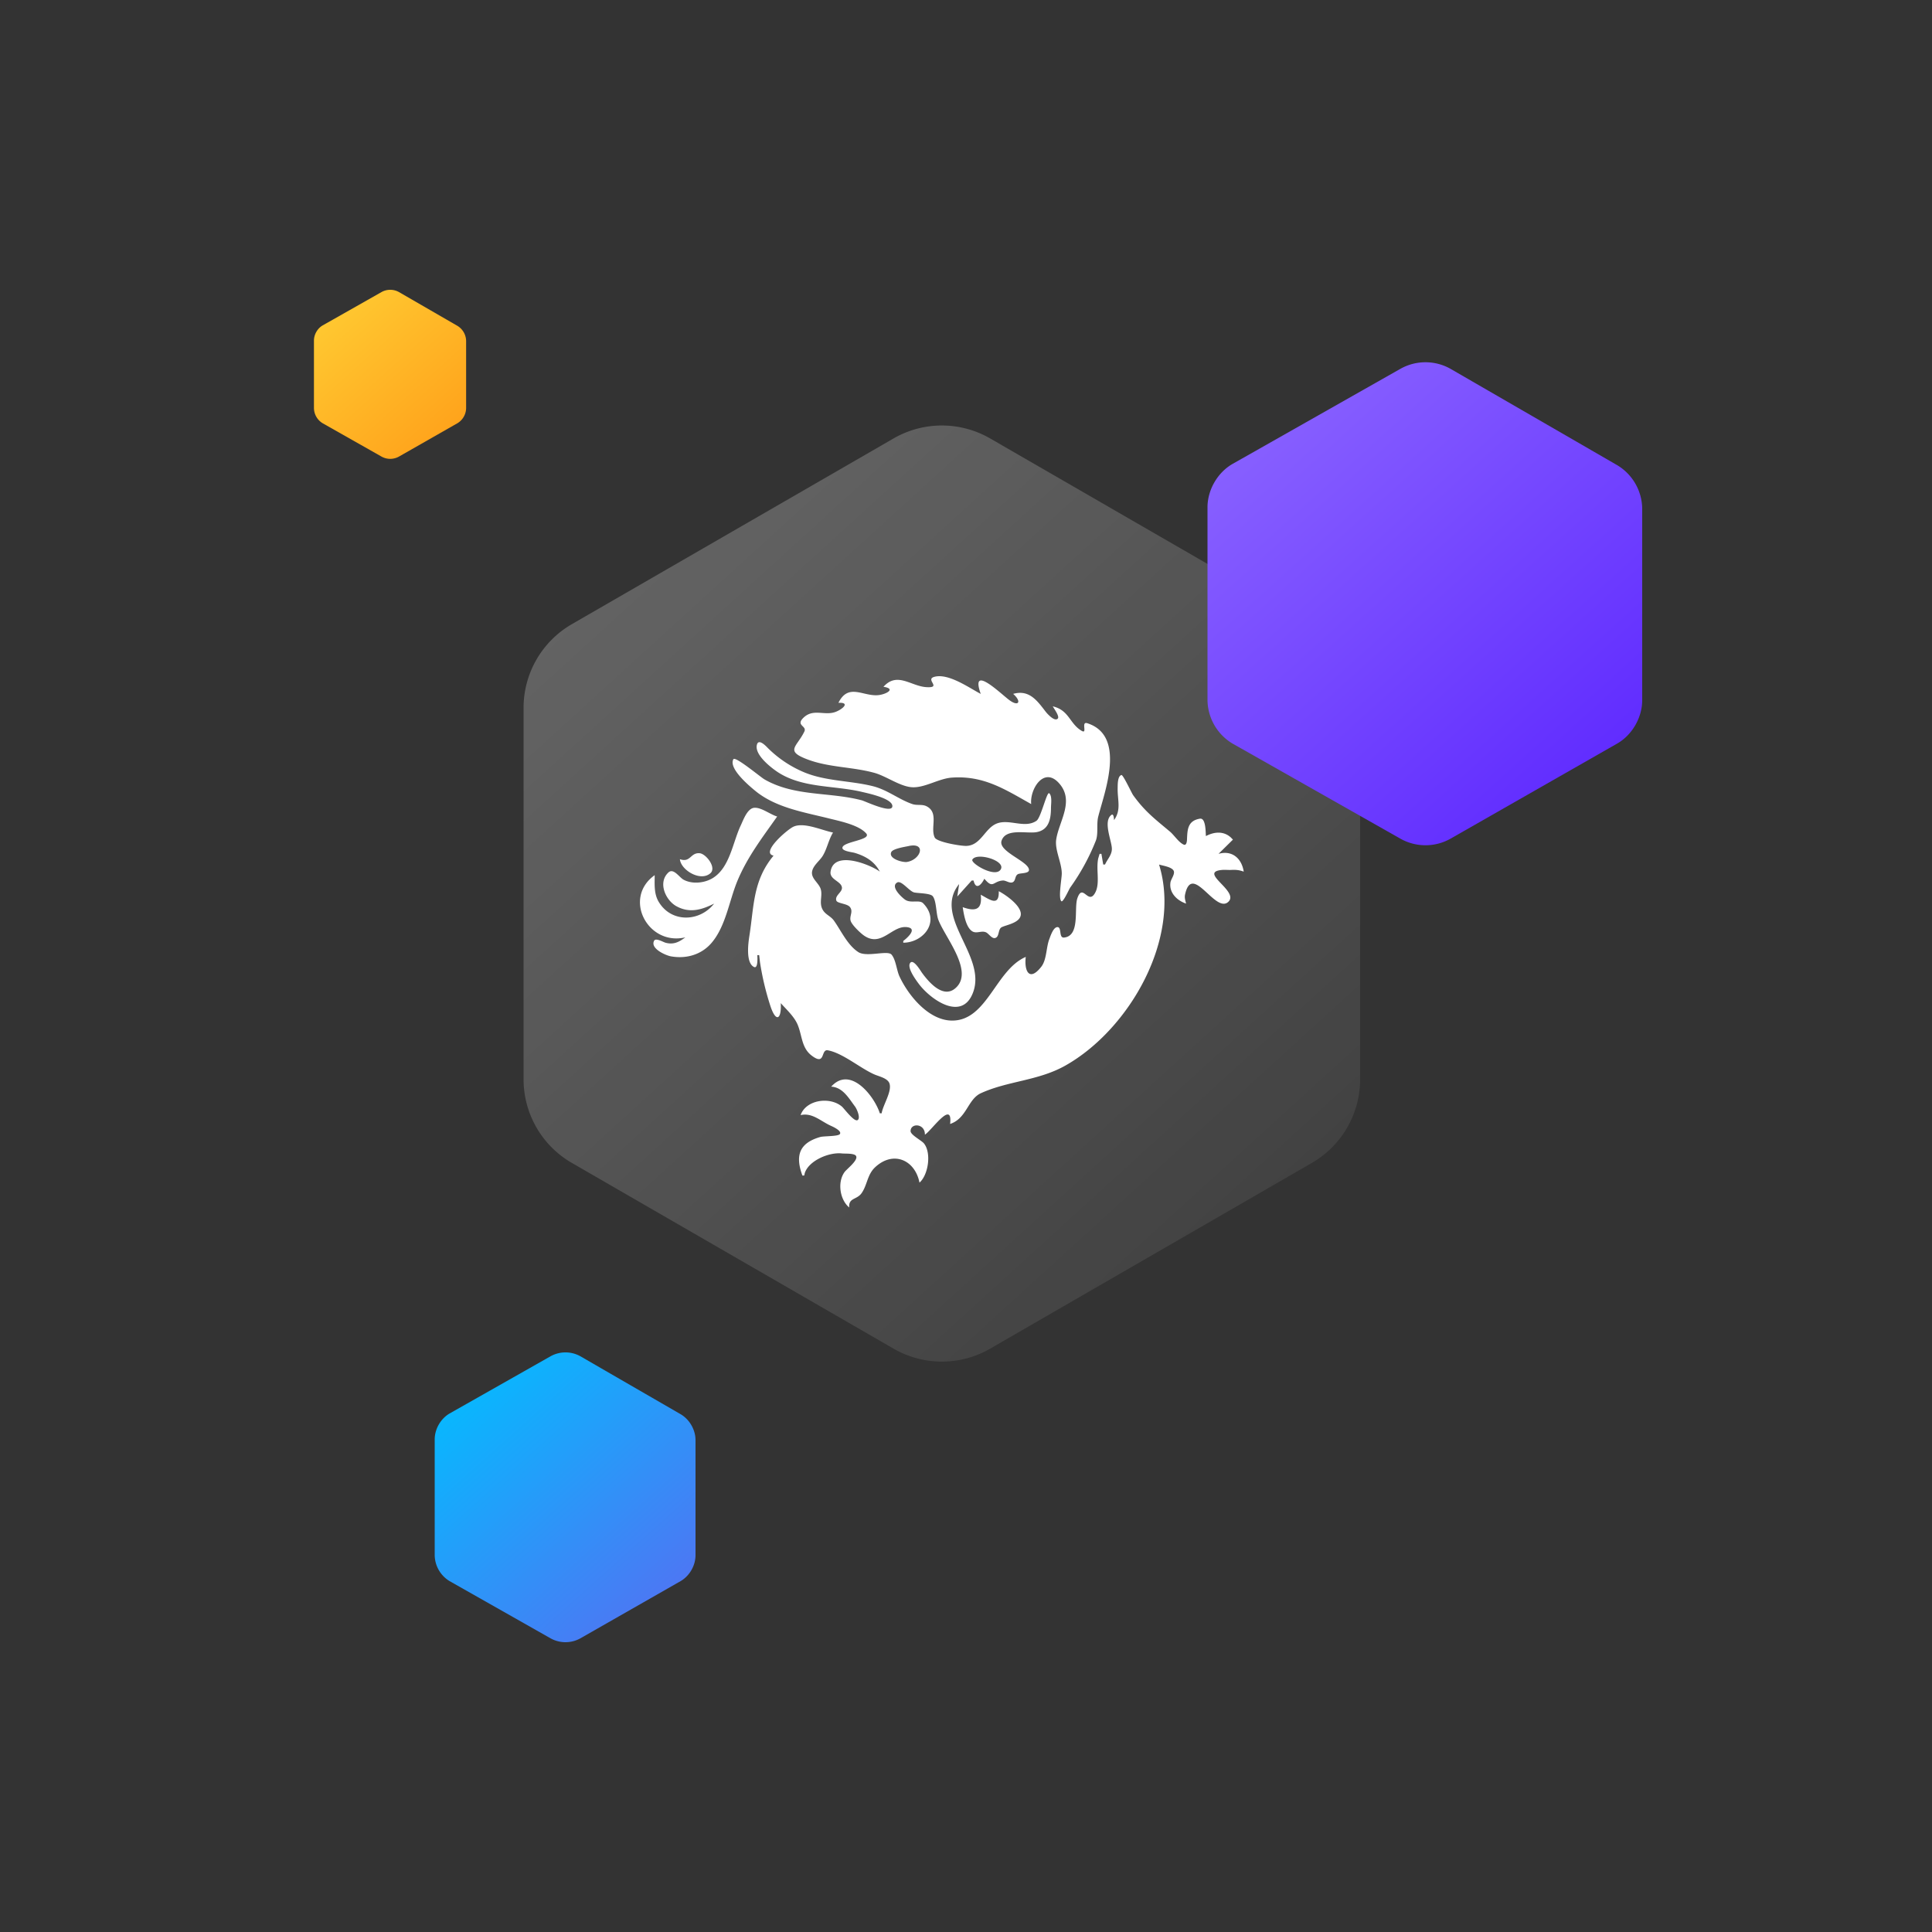 <svg width="80" height="80" xmlns="http://www.w3.org/2000/svg"><rect width="100%" height="100%" fill="#333333" stroke="none"/><defs><linearGradient x1="91.529%" y1="101%" x2="12.239%" y2="2.691%" id="a"><stop stop-color="#FFF" stop-opacity=".1" offset="0%"/><stop stop-color="#FFF" stop-opacity=".5" offset="100%"/></linearGradient><linearGradient x1="90.5%" y1="100%" x2="9.5%" y2="0%" id="b"><stop stop-color="#5C26FF" offset="0%"/><stop stop-color="#8C66FF" offset="100%"/></linearGradient><linearGradient x1="90.5%" y1="100%" x2="9.5%" y2="0%" id="c"><stop stop-color="#556FF2" offset="0%"/><stop stop-color="#00BFFF" offset="100%"/></linearGradient><linearGradient x1="90.5%" y1="100%" x2="9.5%" y2="0%" id="d"><stop stop-color="#FF9F19" offset="0%"/><stop stop-color="#FC3" offset="100%"/></linearGradient></defs><g fill="none" fill-rule="evenodd"><path d="M20 1.155l13.32 7.69a4 4 0 012 3.464v15.382a4 4 0 01-2 3.464L20 38.845a4 4 0 01-4 0l-13.32-7.69a4 4 0 01-2-3.464V12.309a4 4 0 012-3.464L16 1.155a4 4 0 014 0z" fill="url(#a)" opacity=".5" transform="translate(21 17)"/><path d="M46.435 32.092c.069-.022.419.74.487.836.483.67.887.974 1.52 1.504.177.148.363.446.569.54.12.056.137-.136.14-.207.017-.4.02-.78.535-.865.248-.041.235.563.248.72.363-.19.742-.207 1.034.059l.085.088-.597.589c.558-.161.96.184 1.044.736-.19-.068-.32-.08-.522-.07-.124.005-.25-.01-.373 0-1.025.089.758.893.245 1.332-.542.463-1.492-1.658-1.78-.308-.027.13.013.246.043.37-.374-.126-.714-.451-.646-.882.022-.138.212-.362.122-.495-.1-.147-.435-.19-.595-.24.943 3.059-1.233 6.831-3.879 8.324-1.126.634-2.386.634-3.5 1.145-.547.252-.58 1.04-1.273 1.273.117-1.036-.777.285-1.044.443.007-.472-.593-.493-.593-.148 0 .162.459.387.56.518.309.398.172 1.3-.191 1.616-.186-.945-1.09-1.338-1.84-.634-.324.305-.318.722-.553 1.064-.2.29-.553.188-.516.6-.39-.321-.5-1.052-.191-1.471.092-.126.568-.483.475-.66-.066-.124-.463-.093-.582-.107-.532-.063-1.373.294-1.542.809l-.024.105h-.075c-.297-.803-.153-1.344.745-1.597.144-.04.731-.02.805-.118.098-.13-.284-.306-.357-.338-.44-.196-.777-.56-1.268-.449.228-.642 1.218-.775 1.712-.352.093.08.512.656.652.557.13-.092-.042-.468-.107-.555-.27-.362-.513-.802-.99-.828.763-.85 1.713.3 1.986 1.023l.028.081h.075c.054-.346.43-.897.326-1.23-.07-.224-.434-.296-.624-.379-.593-.26-1.31-.885-1.93-1-.306-.057-.082.668-.673.216-.424-.324-.39-.843-.582-1.287-.143-.332-.455-.614-.694-.882.036.682-.204.834-.444.074a11.576 11.576 0 01-.418-1.778l-.032-.284h-.076c0 .072.038.58-.14.49-.35-.175-.235-1.003-.188-1.299.192-1.215.14-2.279 1-3.311-.55-.117.562-1.078.82-1.197.44-.204 1.194.155 1.642.24-.187.308-.243.659-.421.957-.129.217-.404.401-.447.662-.047.292.291.474.362.736.066.24-.046.49.032.736.096.3.35.333.511.557.3.42.557 1.007 1.008 1.302.347.226 1.214-.088 1.378.106.182.215.208.646.33.905.365.785 1.202 1.818 2.17 1.826 1.46.012 1.807-2.103 3.058-2.636-.07.55.13 1.057.64.41.231-.294.201-.8.334-1.145.048-.124.164-.5.339-.5.186 0 .044.454.27.433.677-.065.408-1.196.553-1.625.226-.662.45.318.743-.241.203-.388.024-.94.12-1.406l.058-.194h.075l.075.442h.075c.099-.223.29-.403.283-.662-.009-.328-.373-1.125-.02-1.391.105-.079.107.192.11.213.308-.424.138-.834.15-1.324.003-.125-.01-.493.155-.542zm-14.67-1.148c.437.443.959.795 1.535 1.036.897.372 1.902.341 2.834.572.614.152 1.068.542 1.641.742.193.067.405-.002.59.091.526.268.144.89.34 1.295.092.19 1.085.355 1.308.347.61-.018.764-.738 1.27-.93.515-.196 1.152.22 1.635-.11.188-.128.43-1.228.529-1.139.127.116.072.444.072.595-.002.444-.071.918-.597 1.014-.408.073-1.269-.177-1.449.354-.154.454 1.135.856 1.135 1.213 0 .156-.37.121-.461.175-.125.072-.086.249-.195.322-.129.084-.296-.073-.432-.061-.41.034-.392.365-.761-.074-.123.255-.324.446-.425.15l-.022-.076h-.075l-.597.662.075-.515c-1.109 1.366 1.153 2.958.577 4.49-.462 1.229-1.782.275-2.256-.37-.103-.14-.515-.687-.334-.869.14-.139.424.355.479.429.303.413.92 1.123 1.438.577.674-.707-.508-2.082-.767-2.785-.095-.26-.072-.756-.226-.965-.097-.132-.607-.122-.772-.16-.207-.05-.528-.515-.704-.411-.298.173.194.618.33.712.23.16.59-.01.745.147.697.712.08 1.556-.72 1.629l-.102.005v-.074c.117-.087.583-.478.21-.561-.655-.145-1.087.854-1.835.34-.148-.102-.505-.44-.555-.614-.058-.199.118-.378-.027-.566-.115-.15-.523-.147-.565-.27-.072-.207.242-.342.232-.53-.012-.27-.518-.333-.471-.666.125-.88 1.545-.33 1.988-.04l.052.037c-.224-.422-.586-.64-1.043-.777-.095-.029-.507-.067-.507-.206 0-.267 1.238-.32.981-.604-.312-.347-1.08-.501-1.52-.611-1.04-.262-2.201-.441-3.057-1.137-.232-.19-1.136-.937-.917-1.32.078-.134 1.122.742 1.29.838 1.255.717 2.675.509 4.028.865.141.038 1.272.58 1.264.236-.007-.318-1.025-.53-1.264-.586-1.191-.283-2.544-.14-3.58-.886-.263-.19-.886-.69-.76-1.083.074-.23.344.05.419.123zm-.54 2.506c.286-.032.677.281.956.36-.613.871-1.222 1.656-1.64 2.65-.346.824-.48 1.876-1.07 2.575-.42.497-1.053.679-1.69.565-.215-.038-.874-.327-.693-.65.068-.123.38.062.469.086.332.09.56-.025.82-.222-1.553.364-2.6-1.627-1.268-2.575 0 .376-.035.767.166 1.103.525.88 1.701.834 2.296.074-.516.26-1.021.408-1.565.107-.445-.246-.778-.98-.328-1.396.211-.197.45.205.628.3.354.19.849.143 1.19-.057.725-.428.843-1.49 1.177-2.191.104-.218.267-.697.552-.73zm10.131 3.452c.285.148.899.575.914.933.015.378-.607.46-.795.56-.16.086-.082.403-.273.447-.136.032-.264-.19-.378-.238-.178-.076-.373.056-.54-.027-.287-.145-.378-.733-.42-1.013.553.198.816.087.746-.515.356.185.769.524.746-.147zm-.746-8.17c-.433-1.219.734-.096 1.148.23.414.328.57.102.195-.23.656-.184.982.263 1.339.729.064.084.371.433.506.296.092-.092-.161-.418-.204-.509.684.163.69.718 1.196 1.014.258.152-.048-.407.236-.314 1.62.523.703 2.862.45 3.864-.08.314.013.72-.104 1.008a9.022 9.022 0 01-1.059 1.935c-.041.056-.293.627-.364.562-.138-.124.02-.952.017-1.152-.005-.45-.293-.97-.231-1.398.106-.75.778-1.6.115-2.338-.635-.707-1.215.265-1.15.866-1.093-.612-1.965-1.188-3.283-1.096-.547.038-1.114.425-1.642.399-.495-.024-1.072-.458-1.566-.595-.908-.252-1.87-.219-2.76-.552-.963-.36-.458-.511-.143-1.158.116-.239-.363-.246-.047-.563.403-.403.856-.094 1.309-.241.282-.092.679-.41.15-.388.415-.832 1.02-.253 1.653-.317.315-.032.753-.264.211-.345.573-.64 1.143-.017 1.79.015.64.033-.073-.317.311-.426.582-.165 1.433.446 1.927.705zm-11.635 6.599c.262.026.704.592.443.826-.409.367-1.23-.131-1.264-.58.444.157.431-.283.82-.246zm11.289.262c-.088.151.948.775 1.172.41.227-.367-.994-.723-1.172-.41zm-2.637-.56c-.144.03-.653.107-.721.249-.131.276.473.437.646.41.582-.093.817-.821.075-.66z" fill="#FFF" fill-rule="nonzero"/><path d="M47.057 3.269l6.911 3.995A2.128 2.128 0 0155 9.056v7.939c0 .717-.413 1.434-1.032 1.792l-6.91 3.944a2.113 2.113 0 01-2.064 0l-6.962-3.944A2.128 2.128 0 0137 16.995v-7.99c0-.717.413-1.434 1.032-1.792l6.962-3.944a2.113 2.113 0 012.063 0z" fill="url(#b)" transform="translate(13 12)"/><path d="M11.034 44.161l4.147 2.397c.371.215.619.646.619 1.076v4.763c0 .43-.248.86-.619 1.075l-4.147 2.367a1.268 1.268 0 01-1.237 0l-4.178-2.367A1.277 1.277 0 015 52.397v-4.794c0-.43.248-.86.619-1.075l4.178-2.367a1.268 1.268 0 011.237 0z" fill="url(#c)" transform="translate(13 12)"/><path d="M3.52.094L5.94 1.492a.745.745 0 01.361.628v2.778a.745.745 0 01-.361.628L3.52 6.906a.74.74 0 01-.722 0L.361 5.526A.745.745 0 010 4.898V2.102c0-.251.144-.502.361-.628L2.798.094a.74.74 0 01.722 0z" fill="url(#d)" transform="translate(13 12)"/></g></svg>